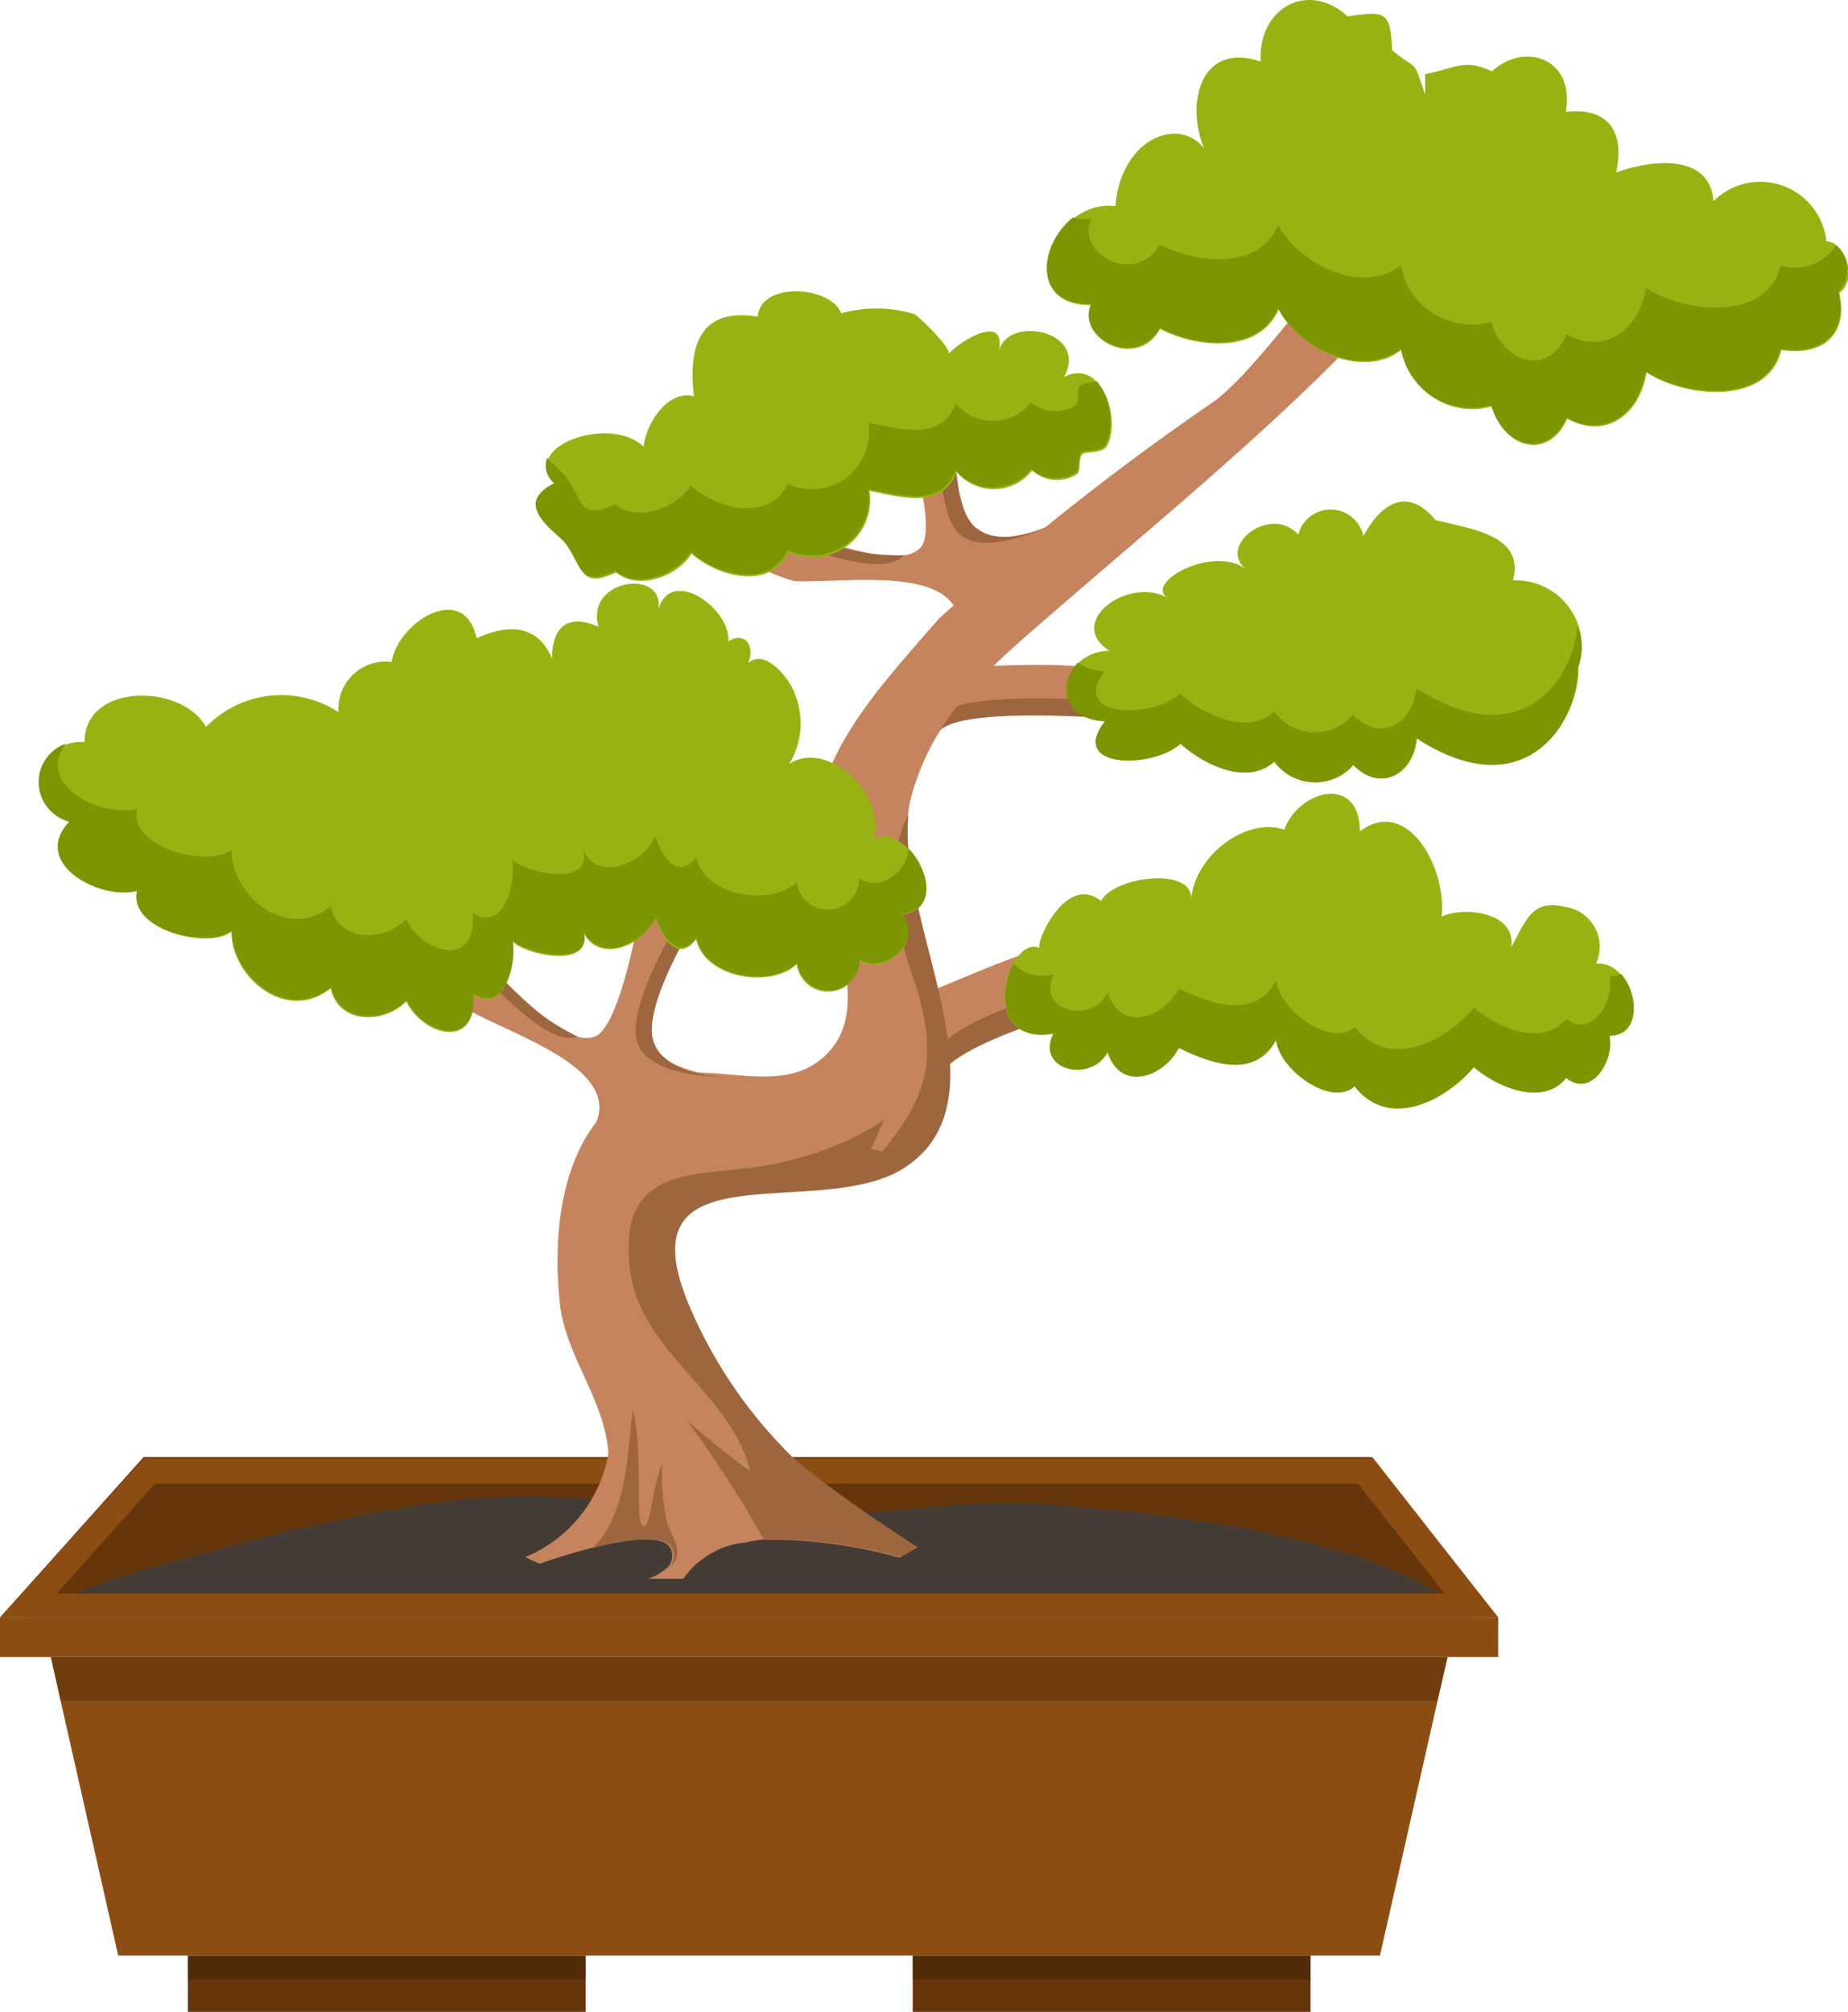 <svg xmlns="http://www.w3.org/2000/svg" viewBox="0 0 73.48 80"><defs><style>.cls-1{fill:#c5845d;}.cls-2{fill:#9d663f;}.cls-3{fill:#8c4d12;}.cls-4{fill:#65360c;}.cls-5{opacity:0.2;}.cls-6{fill:#443c34;}.cls-7{fill:#97b311;}.cls-8{fill:#7b9600;}</style></defs><title>Asset 16</title><g id="Layer_2" data-name="Layer 2"><g id="Icons"><path class="cls-1" d="M36.29,39.64c1.79-.45,6.72-3.36,8.73-1.79s0,1.79,0,1.79S38.08,41.1,37.18,43,36.29,39.64,36.29,39.64Z"/><path class="cls-2" d="M45,38.63s-6.94,1.46-7.84,3.31c-.63,1.31-.82-.91-.87-2.3h0s0,5.15.89,3.31S45,39.64,45,39.64s1.49-.16.62-1.21A1.74,1.74,0,0,1,45,38.63Z"/><path class="cls-1" d="M37.07,26.52c1.81.13,7.09-.65,8.78.9s-.31,1.22-.31,1.22-7-.7-8.16.34S37.07,26.52,37.07,26.52Z"/><path class="cls-2" d="M45.71,28s-7-.7-8.16.34c-.84.74-.64-.82-.46-1.78h0s-.88,3.5.31,2.46,8.16-.34,8.16-.34,1.48.25.81-.67A2.76,2.76,0,0,1,45.71,28Z"/><polygon class="cls-3" points="57.56 65.89 57.16 67.63 54.87 77.76 4.7 77.76 2.41 67.63 2.02 65.89 57.56 65.89"/><rect class="cls-4" x="7.47" y="77.76" width="15.82" height="2.24"/><rect class="cls-5" x="7.47" y="77.76" width="15.82" height="0.95"/><rect class="cls-4" x="36.29" y="77.76" width="15.82" height="2.24"/><rect class="cls-5" x="36.29" y="77.76" width="15.82" height="0.95"/><rect class="cls-3" y="64.32" width="59.57" height="1.57"/><polygon class="cls-4" points="59.57 64.32 0 64.32 5.71 57.94 54.53 57.94 59.57 64.32"/><polygon class="cls-5" points="57.56 65.89 57.16 67.63 2.41 67.63 2.02 65.89 57.56 65.89"/><path class="cls-6" d="M58.38,64.32H1.14C3,63,7.41,61.94,8.67,61.64a63.88,63.88,0,0,1,9.51-2c4.48-.43,8.27.34,12.58.62,3.65.24,6.84-.71,10.54-.46C46.44,60.16,55.26,61.16,58.38,64.32Z"/><path class="cls-3" d="M54,59l3.45,4.37H2.25L6.16,59Zm.49-1H5.71L0,64.32H59.57l-5-6.38Z"/><path class="cls-1" d="M48.07,16.1c1.91-1.21,5.07-6.2,7-7.4,1.25-.79.16,3.47-1.57,5.24C50,17.5,45.91,20.86,42,24.25c-2.48,2.16-4.82,4-5.76,7.41a4,4,0,0,0-.14.79c-.45,4.36,4.07,11.28-.15,14-3.37,2.17-11.38-1-8.55,5.57a18.57,18.57,0,0,0,4.29,6.15c1.95,1.59,4.76,3.37,4.76,3.37l-.68.4a19.36,19.36,0,0,0-5.44-.72,3.87,3.87,0,0,0-.64.11,3.42,3.42,0,0,0-2.52,1.45h-1.4a2.28,2.28,0,0,0,.66-.36h0a.66.66,0,0,0,.22-.87c-.31-.56-1.81-.32-3.12,0-1.1.28-2.07.63-2.07.63l-.58-.26a5.49,5.49,0,0,0,3.31-4.1s0,0,0,0c-.11-2.11-1.72-3.93-1.93-6-.38-3.61.33-7.82,4.05-9,2.18-.67,5.11,1,6.81-1.19,1.17-1.51.33-4-.23-5.54-1.73-4.86,1.5-8.08,4.44-11.49A102.9,102.9,0,0,1,48.07,16.1Z"/><path class="cls-2" d="M26.49,62.41a.66.66,0,0,0,.22-.87c-.31-.56-1.81-.32-3.12,0,1.26-1.33,1.32-3.19,1.57-5.51.48,2.12,0,4.85.5,4.63.2-.07.32-1.71.67-2.45a9.25,9.25,0,0,0,.21,2.39C26.83,61.31,27.29,61.91,26.49,62.41Z"/><path class="cls-2" d="M27.44,52a18.57,18.57,0,0,0,4.29,6.15c1.95,1.59,4.76,3.37,4.76,3.37l-.68.4a19.36,19.36,0,0,0-5.44-.72L30.25,61a46.37,46.37,0,0,0-2.92-4.5s1.62,1.39,2.5,2c-.73-3.09-4.37-4.72-4.78-8-.57-4.63,3.19-3.54,6.13-4.31a11.91,11.91,0,0,0,4-1.67c-.22.34-.35.82-.56,1.15,0,0,.52.17.48.09,1.94-2.33,2.21-3.94,1.17-7-.66-1.93-1.13-4.55-.15-6.35-.45,4.36,4.07,11.28-.15,14C32.62,48.62,24.61,45.42,27.44,52Z"/><path class="cls-1" d="M23.3,45.29c2.12-2.58-2.65-4-4.68-5.13a7.17,7.17,0,0,1-2.29-4.52s2.71,2.42,3.8,3.44,2.58,2.53,3.54,2.13,1.69-4.53,1.69-4.53L28.65,35s-3.31,4.82-2.66,6.5c.52,1.36,3.46,1.32,3.46,1.32Z"/><path class="cls-2" d="M19.46,39.08c1.07,1,2.56,2.5,3.51,2.14a9.23,9.23,0,0,1-2.84-2.14c-1.09-1-3.8-3.44-3.8-3.44a4.1,4.1,0,0,0,.11.7C17.32,37.13,18.74,38.41,19.46,39.08Z"/><path class="cls-2" d="M26,41.46c-.65-1.68,2.66-6.5,2.66-6.5l-1,.54c-.83,1.3-2.81,4.62-2.3,6s3.46,1.32,3.46,1.32S26.51,42.82,26,41.46Z"/><path class="cls-1" d="M38.09,25.57c.72-3.26-4.18-2.38-6.49-2.46a7.17,7.17,0,0,1-4.1-3s3.52.92,5,1.34,3.45,1.09,4.12.3S36,17,36,17l2.15-3s-.76,5.79.57,7c1.08,1,3.68-.4,3.68-.4Z"/><path class="cls-2" d="M31.85,21.77c1.41.41,3.41,1.07,4.1.31a9.07,9.07,0,0,1-3.5-.62c-1.43-.42-5-1.34-5-1.34a6.26,6.26,0,0,0,.41.57C29.07,21,30.91,21.49,31.85,21.77Z"/><path class="cls-2" d="M38.75,20.94c-1.33-1.21-.57-7-.57-7l-.67.94c-.15,1.54-.42,5.4.64,6.36s3.68-.39,3.68-.39S39.83,21.91,38.75,20.94Z"/><path class="cls-7" d="M47.36,35.77c.11-1.33-3.09-.92-3.58.06-1.41-1.15-2.66,1.76-2.43,1.87-1.27-.59-2.61,3.92.53,3.4-.72,1.44,1.47,2,2.15.73.52,1.62,2.22,1,2.83-.16,1.17.56,3,1.31,3.87-.33.13,1.22,2.22,2.7,3.12,1.85,1.34,1.75,3.6.59,4.74-.76.91.79,2.75,1.59,3.67.43,1,.82,1.93-.7,1.72-1.68,1.65.06,1-3-.52-2.86a1.6,1.6,0,0,0-1.25-2.26c-1.3-.32-1.53.55-2.12,1.6.2-1.42-1.93-1.62-2.77-1.21.22-1.91-1.35-4.82-3.25-3.39,0-2.29-2.44-1.65-3-.07C49.56,32.48,47.51,34,47.36,35.77Z"/><path class="cls-8" d="M64,38.83c.21,1-.76,2.5-1.72,1.68-.92,1.15-2.76.35-3.67-.44-1.14,1.35-3.4,2.51-4.74.76-.9.85-3-.63-3.12-1.85-.9,1.64-2.7.89-3.87.33-.61,1.14-2.31,1.78-2.83.16-.68,1.31-2.87.71-2.15-.73a1.61,1.61,0,0,1-1.6-.41c-.6,1.1-.56,3.13,1.6,2.77-.72,1.44,1.47,2,2.15.73.52,1.62,2.22,1,2.83-.16,1.17.56,3,1.31,3.87-.33.13,1.22,2.22,2.7,3.12,1.85,1.34,1.75,3.6.59,4.74-.76.91.79,2.75,1.59,3.67.43,1,.82,1.93-.7,1.72-1.68,1.22,0,1.18-1.64.46-2.45A1.08,1.08,0,0,1,64,38.83Z"/><path class="cls-7" d="M29.68,26.43c.73-.77,1.75.63,1.92,1.15a3.11,3.11,0,0,1-.22,2.8c1.52-1,3.87,1.2,3.35,3,1.37-.81,3.29,2.8,1.08,3,1,1-.66,2.5-1.64,1.82a1.25,1.25,0,0,1-2.49.14c-1.05,1-3.69.54-4-1-.73,1-1.41-.12-1.62-.83-.49,1.09-2.26,1.86-2.89.52.47,1.49-2.18,1-2.81.4l0,0,0,0c.18.89-.31,2.94-1.57,2.13.23,2.16-1.93,1.69-2.64.26-.86.9-2.69.93-3-.52-1.75,1.4-3.94-.41-3.95-2.25-.91.71-4.1-.06-3.75-1.62-1.54.38-4.23-1.13-2.69-2.75a1.62,1.62,0,0,1,.6-3.17c0-2.38,3.89-2.33,4.83-.6a4.16,4.16,0,0,1,5.27-.59,1.88,1.88,0,0,1,2.11-2c.27-1.61,2.89-3.22,3.38-.94,1.13-.52,2.39-.64,3,.81,0-1.26.61-1.8,1.85-1.27-.54-1.87,2.52-2.32,2.39-.78,0,0,0,0,0,.07.5-1.7,2.87,0,2.77,1.29.75-.46,1.13.35.71,1C29.7,26.44,29.6,26.52,29.68,26.43Z"/><path class="cls-8" d="M34.17,34.94a1.25,1.25,0,0,1-2.49.14c-1.05,1-3.69.54-4-1-.73,1-1.41-.11-1.62-.83-.49,1.09-2.26,1.87-2.89.52.47,1.49-2.18,1-2.81.4.18.89-.31,2.94-1.57,2.13.23,2.16-1.93,1.69-2.64.25-.86.91-2.69.94-3-.51-1.75,1.4-3.94-.41-3.95-2.24-.91.7-4.1-.07-3.75-1.64-1.49.38-4.06-1-2.83-2.59a1.62,1.62,0,0,0,.14,3.1c-1.54,1.62,1.15,3.13,2.69,2.75C5.12,37,8.31,37.74,9.22,37c0,1.84,2.2,3.65,3.95,2.25.3,1.45,2.13,1.42,3,.52.71,1.43,2.87,1.9,2.64-.26,1.26.81,1.75-1.24,1.57-2.13.63.59,3.28,1.09,2.81-.4.63,1.34,2.4.57,2.89-.52.21.71.89,1.78,1.62.83.3,1.55,2.94,2,4,1a1.25,1.25,0,0,0,2.49-.14c1,.68,2.6-.85,1.64-1.82,1.48-.11,1.11-1.76.29-2.6C36.12,34.63,35,35.48,34.17,34.94Z"/><path class="cls-7" d="M51.62,21.26c-1.07-1.22-3.25.44-2.07,1.38-1.29-1-4.12.54-3.1,1.15-1.54-.92-4.13.95-2.33,2.09-1.95,0-2.47,2.7-.16,2.8-1.47,1.9,1.88,1.9,3,.89,1,.9,2.69,1.66,3.73.71a2,2,0,0,0,3.14.13c1.1,1.15,2.45.34,2.52-1.15,0,0-.07,0-.07,0,4.5,3,6.55-.78,6.48-2.74a2.62,2.62,0,0,0-2.61-3.44c.51-1.82-1.72-2.05-3.07-2.4-1.21-1.45-2.26-.5-2.87.64A1.33,1.33,0,0,0,51.62,21.26Z"/><path class="cls-7" d="M33.45,12.46c-.44-1.12-3.23-1.26-3.32.13-2.34-.37-2.76,1.2-2.54,3.17-1-.27-1.88,1-2,2-1.35-1.29-5,0-3.51,1.52-1.7.87,0,1.83.42,2.35.68.91.55,1.83,2,1.13.88.75,2.47.14,3-.75,1,.92,3.14,1.49,3.86-.06a2.28,2.28,0,0,0,3.21-2.43c1.23.23,2.9.77,3.47-.75a1.94,1.94,0,0,0,3-.06,1.48,1.48,0,0,0,1.77.15c.18-.09.06-.64.22-.79s.81,0,1-.36c.55-1.09-.24-3.49-1.72-2.72,1-1.85-2.28-2.49-2.6-1,.34-1.63-1.61-.37-2,.09.17-.18-1.15-1.49-1.36-1.59A5.13,5.13,0,0,0,33.45,12.46Z"/><path class="cls-8" d="M62.72,24.88c-.12,2-2.16,5.24-6.41,2.48-.12,1.43-1.44,2.19-2.51,1.06a2,2,0,0,1-3.14-.13c-1,.95-2.76.19-3.73-.71-1.09,1-4.44,1-3-.89a1.86,1.86,0,0,1-1.07-.34c-.79.78-.62,2.26,1.07,2.33-1.47,1.9,1.88,1.9,3,.89,1,.9,2.69,1.66,3.73.71a2,2,0,0,0,3.14.13c1.07,1.13,2.39.37,2.51-1.06,4.46,2.9,6.49-.83,6.42-2.78A2.25,2.25,0,0,0,62.72,24.88Z"/><path class="cls-8" d="M42.94,15.35c-.16.15,0,.7-.22.79A1.48,1.48,0,0,1,41,16a1.94,1.94,0,0,1-3,.05c-.57,1.52-2.24,1-3.47.76a2.28,2.28,0,0,1-3.21,2.43c-.72,1.54-2.85,1-3.86.06-.51.88-2.1,1.49-3,.75-1.43.7-1.3-.22-2-1.14-.14-.18-.45-.43-.71-.7a.88.88,0,0,0,.29,1c-1.7.87,0,1.83.42,2.35.68.91.55,1.83,2,1.13.88.75,2.47.14,3-.75,1,.92,3.14,1.49,3.86-.06a2.28,2.28,0,0,0,3.21-2.43c1.23.23,2.9.77,3.47-.75a1.94,1.94,0,0,0,3-.06,1.48,1.48,0,0,0,1.77.15c.18-.09.06-.64.22-.79s.81,0,1-.36a2.55,2.55,0,0,0-.38-2.48C43.33,15.23,43.08,15.22,42.94,15.35Z"/><path class="cls-7" d="M50.13,2.45c-2.43-.83-3,1.74-2.24,3.47-1-1.32-3.32-.43-3.54,2.28-2.52-.33-4.12,4-.94,3.93-.64,1.31,1.79,2.63,2.72.95,1.46.77,3.95,1,4.71-.78,0-.18,0-.18,0,0,.86,1.65,3.38,2.8,4.89,1.61a2.86,2.86,0,0,0,3.59,2.25c.48,1.67,2.24,2.18,3,.49,1.52.84,2.88-.15,3.15-1.84,1.51,1,4.82,1.35,5.36-.89,1.69.26,2.68-.66,2.3-2.27.78-.57.22-2.05-.51-2.05A2.64,2.64,0,0,0,68.13,8C68,6.15,65.8,6.3,64.26,6.86c.36-1.62-.32-2.61-2-2.41.37-2.16-1.67-2.79-2.94-1.61-1.1-.54-1.51-.1-2.66.11a7.68,7.68,0,0,1,0,.8c-.51-1.53-.28-.88-1.31-1.76C55.3.37,55,.46,53.58.65,52-.8,50,.34,50.13,2.45Z"/><path class="cls-8" d="M73,9.76a1.94,1.94,0,0,1-2.2.8c-.54,2.25-3.85,1.89-5.36.89-.27,1.69-1.63,2.68-3.15,1.84-.74,1.69-2.5,1.18-3-.49a2.86,2.86,0,0,1-3.59-2.25c-1.51,1.19-4,0-4.88-1.6-.77,1.81-3.26,1.54-4.71.77-.93,1.68-3.36.36-2.72-1a2.7,2.7,0,0,1-.73-.07c-1.35,1.07-1.65,3.49.73,3.43-.64,1.31,1.79,2.63,2.72.95,1.45.77,3.94,1,4.71-.77.86,1.64,3.37,2.79,4.88,1.6a2.86,2.86,0,0,0,3.59,2.25c.48,1.67,2.24,2.18,3,.49,1.52.84,2.88-.15,3.15-1.84,1.51,1,4.82,1.35,5.36-.89,1.69.26,2.68-.66,2.3-2.27A1.28,1.28,0,0,0,73,9.76Z"/></g></g></svg>